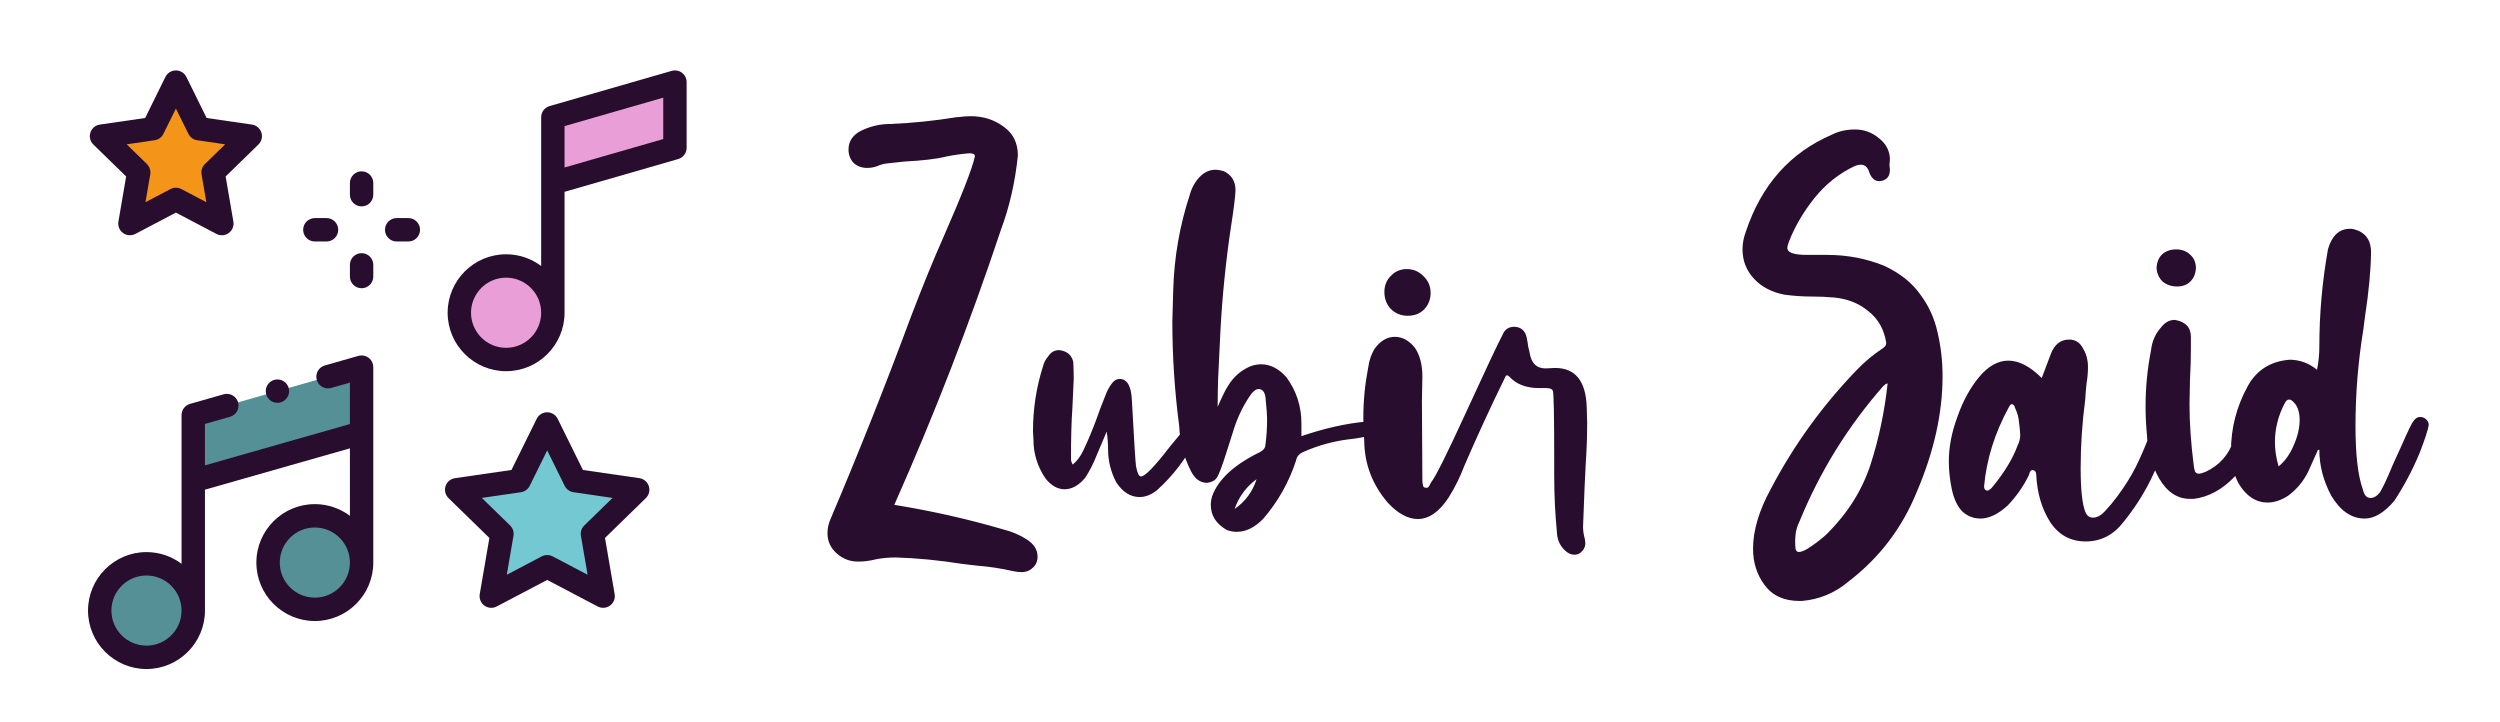 <svg width="142" height="41" viewBox="0 0 142 41" fill="none" xmlns="http://www.w3.org/2000/svg">
<path d="M20.539 24.586L10.977 27.312V23.578L20.539 20.853V24.586Z" fill="#559097"/>
<path d="M8.32 37.336C9.787 37.336 10.977 36.147 10.977 34.68C10.977 33.213 9.787 32.023 8.32 32.023C6.853 32.023 5.664 33.213 5.664 34.68C5.664 36.147 6.853 37.336 8.32 37.336Z" fill="#559097"/>
<path d="M17.883 34.61C19.35 34.61 20.539 33.421 20.539 31.954C20.539 30.487 19.35 29.298 17.883 29.298C16.416 29.298 15.227 30.487 15.227 31.954C15.227 33.421 16.416 34.61 17.883 34.61Z" fill="#559097"/>
<path d="M31.403 10.395L38.336 8.397V4.664L31.403 6.662V10.395Z" fill="#EA9ED7"/>
<path d="M28.746 20.42C30.213 20.42 31.403 19.23 31.403 17.763C31.403 16.296 30.213 15.107 28.746 15.107C27.279 15.107 26.09 16.296 26.09 17.763C26.09 19.23 27.279 20.42 28.746 20.42Z" fill="#EA9ED7"/>
<path d="M31.081 32.19L27.903 33.86L28.51 30.323L25.94 27.817L29.492 27.301L31.081 24.082L32.669 27.301L36.221 27.817L33.651 30.323L34.258 33.86L31.081 32.19Z" fill="#73C8D2"/>
<path d="M9.992 11.326L7.381 12.698L7.88 9.792L5.768 7.733L8.686 7.309L9.992 4.664L11.297 7.309L14.216 7.733L12.104 9.792L12.602 12.698L9.992 11.326Z" fill="#F49419"/>
<path d="M20.539 20.189C20.476 20.189 20.415 20.198 20.357 20.215L20.357 20.214L18.45 20.758C18.097 20.858 17.893 21.226 17.993 21.578C18.076 21.87 18.342 22.061 18.631 22.061C18.692 22.061 18.753 22.052 18.814 22.035L19.875 21.733V24.085L11.641 26.432V24.08L13.066 23.673C13.419 23.573 13.623 23.206 13.523 22.853C13.422 22.5 13.055 22.296 12.702 22.396L10.794 22.94L10.795 22.94C10.516 23.02 10.312 23.275 10.312 23.578V32.025C9.757 31.607 9.067 31.359 8.32 31.359C6.489 31.359 5 32.849 5 34.68C5 36.511 6.489 38 8.32 38C10.151 38 11.641 36.511 11.641 34.68V27.813L19.875 25.466V29.3C19.32 28.882 18.63 28.634 17.883 28.634C16.052 28.634 14.562 30.123 14.562 31.954C14.562 33.785 16.052 35.274 17.883 35.274C19.714 35.274 21.203 33.785 21.203 31.954V20.853C21.203 20.486 20.906 20.189 20.539 20.189V20.189ZM8.32 36.672C7.222 36.672 6.328 35.778 6.328 34.68C6.328 33.581 7.222 32.688 8.32 32.688C9.419 32.688 10.312 33.581 10.312 34.68C10.312 35.778 9.419 36.672 8.32 36.672ZM17.883 33.946C16.784 33.946 15.891 33.053 15.891 31.954C15.891 30.855 16.784 29.962 17.883 29.962C18.981 29.962 19.875 30.855 19.875 31.954C19.875 33.053 18.981 33.946 17.883 33.946Z" fill="#280D2F"/>
<path d="M38.735 4.133C38.569 4.008 38.352 3.968 38.152 4.026L31.219 6.024C30.934 6.106 30.738 6.366 30.738 6.662V15.109C30.183 14.691 29.493 14.443 28.746 14.443C26.916 14.443 25.426 15.933 25.426 17.763C25.426 19.594 26.916 21.084 28.746 21.084C30.577 21.084 32.067 19.594 32.067 17.763V10.895L38.52 9.035C38.804 8.953 39 8.693 39 8.397V4.664C39 4.455 38.902 4.259 38.735 4.133V4.133ZM28.746 19.756C27.648 19.756 26.754 18.862 26.754 17.763C26.754 16.665 27.648 15.771 28.746 15.771C29.845 15.771 30.738 16.665 30.738 17.763C30.738 18.862 29.845 19.756 28.746 19.756ZM37.672 7.898L32.067 9.513V7.162L37.672 5.547V7.898Z" fill="#280D2F"/>
<path d="M36.317 27.16L33.11 26.694L31.676 23.788C31.564 23.562 31.333 23.418 31.081 23.418C30.828 23.418 30.597 23.562 30.485 23.788L29.051 26.694L25.844 27.16C25.594 27.196 25.386 27.372 25.308 27.612C25.23 27.852 25.295 28.116 25.476 28.293L27.797 30.555L27.249 33.748C27.206 33.997 27.308 34.249 27.513 34.398C27.718 34.546 27.989 34.566 28.212 34.448L31.08 32.94L33.949 34.448C34.046 34.499 34.152 34.524 34.257 34.524C34.395 34.524 34.532 34.482 34.648 34.398C34.852 34.249 34.955 33.997 34.912 33.748L34.364 30.554L36.684 28.293C36.865 28.116 36.931 27.852 36.853 27.612C36.775 27.372 36.567 27.196 36.317 27.16V27.16ZM33.187 29.847C33.031 30 32.959 30.219 32.996 30.435L33.376 32.646L31.39 31.602C31.196 31.5 30.965 31.5 30.771 31.602L28.785 32.646L29.165 30.435C29.202 30.219 29.13 30 28.974 29.847L27.367 28.281L29.587 27.958C29.804 27.927 29.991 27.791 30.087 27.595L31.081 25.583L32.074 27.595C32.17 27.791 32.357 27.927 32.574 27.958L34.794 28.281L33.187 29.847Z" fill="#280D2F"/>
<path d="M7.165 10.023L6.726 12.586C6.683 12.835 6.785 13.087 6.99 13.236C7.194 13.384 7.466 13.404 7.689 13.286L9.991 12.076L12.292 13.286C12.39 13.337 12.496 13.363 12.601 13.363C12.739 13.363 12.876 13.32 12.992 13.236C13.196 13.087 13.299 12.835 13.256 12.586L12.816 10.023L14.678 8.208C14.859 8.032 14.925 7.768 14.846 7.528C14.768 7.287 14.56 7.112 14.31 7.076L11.737 6.702L10.586 4.37C10.475 4.144 10.244 4 9.991 4C9.738 4 9.507 4.144 9.395 4.37L8.245 6.702L5.671 7.076C5.421 7.112 5.214 7.287 5.135 7.528C5.057 7.768 5.122 8.032 5.303 8.209L7.165 10.023ZM8.781 7.966C8.997 7.935 9.184 7.799 9.281 7.603L9.991 6.165L10.701 7.603C10.797 7.799 10.984 7.935 11.201 7.966L12.788 8.197L11.639 9.316C11.483 9.469 11.411 9.688 11.448 9.904L11.72 11.485L10.3 10.738C10.203 10.688 10.097 10.662 9.991 10.662C9.885 10.662 9.779 10.688 9.682 10.738L8.262 11.485L8.534 9.904C8.571 9.688 8.499 9.469 8.343 9.316L7.194 8.197L8.781 7.966Z" fill="#280D2F"/>
<path d="M20.539 9.731C20.172 9.731 19.875 10.029 19.875 10.395V11.059C19.875 11.426 20.172 11.723 20.539 11.723C20.906 11.723 21.203 11.426 21.203 11.059V10.395C21.203 10.029 20.906 9.731 20.539 9.731Z" fill="#280D2F"/>
<path d="M20.539 14.38C20.172 14.38 19.875 14.677 19.875 15.044V15.708C19.875 16.075 20.172 16.372 20.539 16.372C20.906 16.372 21.203 16.075 21.203 15.708V15.044C21.203 14.677 20.906 14.38 20.539 14.38Z" fill="#280D2F"/>
<path d="M23.195 12.387H22.531C22.165 12.387 21.867 12.685 21.867 13.052C21.867 13.418 22.165 13.716 22.531 13.716H23.195C23.562 13.716 23.859 13.418 23.859 13.052C23.859 12.685 23.562 12.387 23.195 12.387V12.387Z" fill="#280D2F"/>
<path d="M17.883 13.716H18.547C18.914 13.716 19.211 13.418 19.211 13.052C19.211 12.685 18.914 12.387 18.547 12.387H17.883C17.516 12.387 17.219 12.685 17.219 13.052C17.219 13.418 17.516 13.716 17.883 13.716Z" fill="#280D2F"/>
<path d="M15.758 22.88C15.932 22.88 16.104 22.809 16.227 22.685C16.351 22.562 16.422 22.39 16.422 22.216C16.422 22.041 16.351 21.87 16.227 21.746C16.104 21.622 15.932 21.552 15.758 21.552C15.583 21.552 15.412 21.622 15.288 21.746C15.165 21.87 15.094 22.041 15.094 22.216C15.094 22.39 15.165 22.562 15.288 22.685C15.412 22.809 15.583 22.88 15.758 22.88Z" fill="#280D2F"/>
<path d="M58.024 32.496C58.284 32.496 58.501 32.409 58.674 32.236C58.847 32.08 58.934 31.872 58.934 31.612C58.934 31.231 58.735 30.91 58.336 30.65C57.937 30.39 57.495 30.199 57.01 30.078C54.999 29.489 52.928 29.021 50.796 28.674C53.067 23.561 55.086 18.352 56.854 13.048C57.339 11.748 57.66 10.344 57.816 8.836C57.816 8.125 57.547 7.579 57.01 7.198C56.473 6.799 55.849 6.6 55.138 6.6C54.913 6.6 54.679 6.617 54.436 6.652H54.358C53.093 6.86 51.827 6.99 50.562 7.042C50.007 7.042 49.47 7.163 48.95 7.406C48.447 7.649 48.196 8.013 48.196 8.498C48.196 8.793 48.291 9.044 48.482 9.252C48.69 9.443 48.95 9.538 49.262 9.538C49.453 9.538 49.643 9.503 49.834 9.434C50.025 9.347 50.224 9.295 50.432 9.278L51.394 9.174C52.417 9.122 53.205 9.027 53.76 8.888C54.193 8.801 54.627 8.741 55.06 8.706C55.268 8.706 55.372 8.758 55.372 8.862V8.888C55.233 9.547 54.635 11.081 53.578 13.49C53.023 14.738 52.408 16.246 51.732 18.014C50.311 21.845 48.803 25.641 47.208 29.402C47.069 29.697 47 29.991 47 30.286C47 30.737 47.173 31.118 47.52 31.43C47.867 31.742 48.274 31.898 48.742 31.898C49.071 31.898 49.409 31.855 49.756 31.768C50.103 31.699 50.475 31.664 50.874 31.664C52.07 31.699 53.327 31.82 54.644 32.028L55.528 32.132C56.204 32.184 56.88 32.288 57.556 32.444C57.729 32.479 57.885 32.496 58.024 32.496ZM64.732 28.232C65.061 28.232 65.39 28.102 65.72 27.842C66.621 27.027 67.358 26.065 67.93 24.956C67.964 24.887 67.982 24.817 67.982 24.748C67.982 24.609 67.93 24.505 67.826 24.436C67.722 24.367 67.626 24.332 67.54 24.332C67.436 24.332 67.34 24.367 67.254 24.436C67.167 24.505 66.898 24.817 66.448 25.372C65.581 26.499 65.035 27.062 64.81 27.062C64.688 27.062 64.593 26.863 64.524 26.464C64.489 26.204 64.411 24.956 64.29 22.72C64.255 21.923 64.021 21.524 63.588 21.524C63.432 21.524 63.293 21.602 63.172 21.758C63.05 21.914 62.946 22.087 62.86 22.278C62.548 23.058 62.366 23.535 62.314 23.708C62.088 24.332 61.837 24.939 61.56 25.528L61.534 25.58C61.395 25.892 61.196 26.161 60.936 26.386C60.866 26.282 60.832 26.178 60.832 26.074C60.832 24.861 60.858 23.907 60.91 23.214L60.988 21.524C60.988 21.195 60.979 20.874 60.962 20.562C60.875 20.163 60.606 19.938 60.156 19.886C59.896 19.886 59.688 20.007 59.532 20.25C59.393 20.406 59.298 20.588 59.246 20.796C58.864 21.992 58.674 23.223 58.674 24.488L58.7 24.982C58.7 25.762 58.925 26.49 59.376 27.166C59.705 27.582 60.069 27.79 60.468 27.79C60.884 27.79 61.274 27.573 61.638 27.14C61.898 26.741 62.114 26.317 62.288 25.866C62.478 25.415 62.669 24.965 62.86 24.514C62.912 24.861 62.938 25.19 62.938 25.502C62.938 26.178 63.094 26.811 63.406 27.4C63.77 27.955 64.212 28.232 64.732 28.232ZM70.255 30.208C70.775 30.208 71.278 29.957 71.763 29.454C72.595 28.483 73.211 27.391 73.609 26.178C73.644 25.953 73.774 25.788 73.999 25.684C74.883 25.285 75.819 25.034 76.807 24.93C77.258 24.878 77.709 24.783 78.159 24.644C78.367 24.575 78.471 24.453 78.471 24.28C78.454 24.107 78.402 24.003 78.315 23.968C78.246 23.916 78.151 23.89 78.029 23.89L77.639 23.942C76.478 24.046 75.239 24.323 73.921 24.774V24.046C73.921 23.075 73.635 22.2 73.063 21.42C72.63 20.935 72.153 20.692 71.633 20.692C71.408 20.692 71.191 20.735 70.983 20.822C70.481 21.047 70.082 21.394 69.787 21.862C69.631 22.105 69.493 22.365 69.371 22.642L69.163 23.11C69.163 22.573 69.172 22.044 69.189 21.524L69.319 18.82C69.423 16.844 69.623 14.868 69.917 12.892C70.073 11.904 70.16 11.211 70.177 10.812C70.177 10.292 69.952 9.928 69.501 9.72C69.328 9.668 69.172 9.642 69.033 9.642C68.652 9.642 68.314 9.824 68.019 10.188C67.811 10.448 67.664 10.743 67.577 11.072C67.005 12.823 66.693 14.608 66.641 16.428L66.589 18.248C66.589 20.241 66.719 22.226 66.979 24.202C67.014 25.086 67.231 25.927 67.629 26.724C67.855 27.192 68.167 27.426 68.565 27.426C68.825 27.391 69.007 27.296 69.111 27.14C69.233 26.967 69.423 26.464 69.683 25.632L70.047 24.488C70.255 23.795 70.559 23.145 70.957 22.538C71.148 22.243 71.33 22.096 71.503 22.096C71.746 22.113 71.876 22.321 71.893 22.72C71.945 23.205 71.971 23.569 71.971 23.812C71.971 24.332 71.937 24.843 71.867 25.346C71.833 25.485 71.729 25.597 71.555 25.684C70.099 26.395 69.198 27.227 68.851 28.18C68.799 28.353 68.773 28.518 68.773 28.674C68.773 29.281 69.077 29.757 69.683 30.104C69.857 30.173 70.047 30.208 70.255 30.208ZM70.125 28.908C70.368 28.215 70.784 27.651 71.373 27.218C71.148 27.929 70.732 28.492 70.125 28.908ZM89.423 31.508C89.545 31.508 89.657 31.473 89.761 31.404C89.952 31.248 90.047 31.066 90.047 30.858L90.021 30.624C89.952 30.381 89.917 30.147 89.917 29.922C89.987 28.015 90.039 26.802 90.073 26.282C90.125 25.519 90.151 24.757 90.151 23.994L90.125 23.11C90.073 21.637 89.475 20.9 88.331 20.9L87.785 20.926C87.265 20.926 86.962 20.614 86.875 19.99C86.823 19.817 86.789 19.643 86.771 19.47L86.719 19.184C86.633 18.785 86.399 18.577 86.017 18.56C85.688 18.56 85.463 18.716 85.341 19.028C85.081 19.513 84.379 21.004 83.235 23.5C82.178 25.805 81.528 27.105 81.285 27.4C81.268 27.417 81.251 27.452 81.233 27.504C81.216 27.539 81.19 27.582 81.155 27.634C81.121 27.686 81.077 27.712 81.025 27.712C80.991 27.695 80.947 27.686 80.895 27.686C80.843 27.669 80.809 27.547 80.791 27.322C80.791 27.079 80.783 25.554 80.765 22.746L80.791 21.394C80.791 20.701 80.644 20.146 80.349 19.73C80.02 19.331 79.647 19.132 79.231 19.132C78.781 19.132 78.391 19.366 78.061 19.834C77.888 20.129 77.775 20.458 77.723 20.822C77.533 21.793 77.437 22.763 77.437 23.734C77.437 24.167 77.455 24.609 77.489 25.06C77.507 26.377 77.957 27.547 78.841 28.57C79.413 29.177 79.977 29.48 80.531 29.48C81.173 29.48 81.762 29.064 82.299 28.232C82.646 27.677 82.941 27.079 83.183 26.438C83.894 24.791 84.648 23.153 85.445 21.524L85.471 21.472C85.506 21.368 85.549 21.316 85.601 21.316C85.636 21.316 85.679 21.342 85.731 21.394C86.13 21.827 86.693 22.044 87.421 22.044H87.837C88.045 22.044 88.167 22.096 88.201 22.2C88.253 22.287 88.279 23.587 88.279 26.1V27.01C88.279 28.102 88.331 29.185 88.435 30.26C88.453 30.676 88.617 31.023 88.929 31.3C89.085 31.439 89.25 31.508 89.423 31.508ZM79.959 17.936C80.341 17.936 80.653 17.815 80.895 17.572C81.138 17.312 81.259 17 81.259 16.636C81.259 16.255 81.121 15.934 80.843 15.674C80.583 15.414 80.271 15.284 79.907 15.284C79.543 15.284 79.24 15.414 78.997 15.674C78.755 15.917 78.633 16.22 78.633 16.584C78.633 16.965 78.755 17.286 78.997 17.546C79.257 17.806 79.578 17.936 79.959 17.936ZM102.355 34.134C103.343 34.047 104.218 33.683 104.981 33.042C106.749 31.69 108.049 29.983 108.881 27.92C109.851 25.649 110.337 23.465 110.337 21.368C110.337 20.501 110.241 19.669 110.051 18.872C109.877 18.075 109.548 17.355 109.063 16.714C108.595 16.055 107.919 15.518 107.035 15.102C106.012 14.686 104.929 14.478 103.785 14.478H102.641C101.895 14.478 101.523 14.348 101.523 14.088C101.523 14.001 101.549 13.889 101.601 13.75C101.947 12.866 102.433 12.034 103.057 11.254C103.698 10.457 104.461 9.85 105.345 9.434C105.466 9.382 105.587 9.356 105.709 9.356C105.882 9.356 106.021 9.451 106.125 9.642C106.246 10.075 106.454 10.292 106.749 10.292C107.147 10.257 107.347 10.041 107.347 9.642L107.321 9.356L107.347 9.07C107.347 8.585 107.139 8.177 106.723 7.848C106.324 7.519 105.873 7.354 105.371 7.354C104.885 7.354 104.452 7.449 104.071 7.64C101.679 8.663 100.041 10.509 99.157 13.178C99.035 13.507 98.975 13.837 98.975 14.166C98.975 14.807 99.191 15.362 99.625 15.83C100.058 16.298 100.639 16.601 101.367 16.74C101.887 16.809 102.407 16.844 102.927 16.844C103.343 16.844 103.75 16.861 104.149 16.896C104.929 16.965 105.587 17.225 106.125 17.676C106.679 18.109 107.017 18.707 107.139 19.47C107.139 19.609 107.061 19.721 106.905 19.808C106.385 20.155 105.908 20.553 105.475 21.004C103.516 23.032 101.887 25.285 100.587 27.764C99.911 28.995 99.573 30.13 99.573 31.17C99.573 31.95 99.789 32.635 100.223 33.224C100.673 33.831 101.332 34.134 102.199 34.134H102.355ZM102.173 31.352C102.086 31.352 102.025 31.3 101.991 31.196C101.973 31.092 101.965 30.927 101.965 30.702C101.965 30.303 102.051 29.931 102.225 29.584C103.386 26.759 104.972 24.202 106.983 21.914C107.035 21.879 107.069 21.853 107.087 21.836C107.104 21.801 107.147 21.784 107.217 21.784C107.043 23.379 106.723 24.904 106.255 26.36C105.787 27.816 104.963 29.133 103.785 30.312C103.525 30.555 103.23 30.789 102.901 31.014C102.589 31.239 102.346 31.352 102.173 31.352ZM118.467 30.754C119.334 30.754 120.053 30.381 120.625 29.636C121.821 28.163 122.653 26.49 123.121 24.618L123.147 24.358C123.147 24.219 123.112 24.124 123.043 24.072C122.974 24.003 122.861 23.959 122.705 23.942C122.497 23.942 122.35 24.055 122.263 24.28C122.176 24.488 122.098 24.687 122.029 24.878C121.804 25.467 121.561 26.022 121.301 26.542C121.041 27.062 120.686 27.625 120.235 28.232C120.027 28.509 119.802 28.778 119.559 29.038C119.334 29.281 119.108 29.402 118.883 29.402C118.675 29.402 118.528 29.289 118.441 29.064C118.268 28.613 118.181 27.79 118.181 26.594C118.181 25.294 118.268 23.994 118.441 22.694C118.458 22.382 118.484 22.07 118.519 21.758C118.571 21.446 118.597 21.143 118.597 20.848C118.597 20.449 118.502 20.094 118.311 19.782C118.138 19.453 117.878 19.288 117.531 19.288C117.046 19.288 116.699 19.557 116.491 20.094L115.971 21.472C115.312 20.813 114.68 20.484 114.073 20.484C113.484 20.484 112.929 20.796 112.409 21.42C111.906 22.027 111.499 22.772 111.187 23.656C110.858 24.54 110.693 25.389 110.693 26.204C110.693 26.741 110.754 27.287 110.875 27.842C110.996 28.379 111.196 28.787 111.473 29.064C111.768 29.324 112.106 29.454 112.487 29.454C112.972 29.454 113.484 29.211 114.021 28.726C114.524 28.206 114.931 27.625 115.243 26.984C115.26 26.949 115.269 26.915 115.269 26.88C115.286 26.845 115.304 26.811 115.321 26.776C115.356 26.724 115.399 26.698 115.451 26.698C115.59 26.715 115.659 26.811 115.659 26.984C115.711 28.007 115.971 28.891 116.439 29.636C116.924 30.381 117.6 30.754 118.467 30.754ZM112.877 27.868C112.756 27.851 112.695 27.773 112.695 27.634C112.834 26.091 113.302 24.592 114.099 23.136C114.116 23.119 114.125 23.101 114.125 23.084C114.142 23.049 114.16 23.023 114.177 23.006C114.212 22.971 114.246 22.954 114.281 22.954C114.368 22.971 114.428 23.049 114.463 23.188C114.584 23.448 114.654 23.691 114.671 23.916C114.706 24.124 114.732 24.393 114.749 24.722C114.749 24.913 114.697 25.112 114.593 25.32C114.333 26.031 113.874 26.793 113.215 27.608C113.076 27.781 112.964 27.868 112.877 27.868ZM124.598 28.336C125.448 28.232 126.228 27.807 126.938 27.062C127.649 26.299 128.004 25.519 128.004 24.722C127.987 24.427 127.814 24.254 127.484 24.202C127.328 24.202 127.198 24.289 127.094 24.462C127.008 24.635 126.93 24.826 126.86 25.034C126.583 25.849 126.054 26.438 125.274 26.802C125.101 26.871 124.971 26.906 124.884 26.906C124.798 26.906 124.728 26.863 124.676 26.776C124.642 26.689 124.616 26.559 124.598 26.386C124.442 25.138 124.364 24.003 124.364 22.98L124.39 21.576C124.425 20.952 124.442 20.371 124.442 19.834V19.132C124.442 18.595 124.139 18.274 123.532 18.17C123.238 18.17 122.986 18.3 122.778 18.56C122.432 18.941 122.232 19.383 122.18 19.886C121.972 20.943 121.868 22.009 121.868 23.084C121.868 23.621 121.894 24.159 121.946 24.696C121.981 25.597 122.215 26.429 122.648 27.192C123.099 27.955 123.68 28.336 124.39 28.336H124.598ZM123.662 16.272C123.974 16.272 124.226 16.177 124.416 15.986C124.607 15.795 124.711 15.544 124.728 15.232C124.728 14.92 124.624 14.669 124.416 14.478C124.208 14.27 123.94 14.166 123.61 14.166C123.281 14.166 123.012 14.261 122.804 14.452C122.614 14.643 122.51 14.894 122.492 15.206C122.51 15.518 122.622 15.778 122.83 15.986C123.056 16.177 123.333 16.272 123.662 16.272ZM134.312 29.454C134.867 29.454 135.43 29.116 136.002 28.44C136.557 27.591 137.034 26.689 137.432 25.736C137.727 24.973 137.9 24.445 137.952 24.15C137.952 23.977 137.866 23.838 137.692 23.734C137.606 23.699 137.536 23.682 137.484 23.682C137.311 23.682 137.172 23.769 137.068 23.942C136.982 24.046 136.756 24.514 136.392 25.346C135.976 26.247 135.734 26.793 135.664 26.984C135.526 27.313 135.37 27.634 135.196 27.946C135.023 28.171 134.841 28.284 134.65 28.284C134.425 28.284 134.278 28.119 134.208 27.79C133.931 27.027 133.792 25.831 133.792 24.202C133.792 22.365 133.94 20.545 134.234 18.742L134.338 17.936C134.546 16.584 134.659 15.388 134.676 14.348C134.676 13.585 134.312 13.135 133.584 12.996H133.48C132.874 12.996 132.458 13.377 132.232 14.14C131.903 15.977 131.738 17.832 131.738 19.704C131.738 20.12 131.695 20.553 131.608 21.004C131.14 20.623 130.62 20.432 130.048 20.432C128.974 20.519 128.185 21.013 127.682 21.914C127.041 23.075 126.72 24.306 126.72 25.606L126.746 25.918C126.764 26.473 126.902 26.993 127.162 27.478C127.596 28.189 128.142 28.544 128.8 28.544C129.182 28.544 129.572 28.414 129.97 28.154C130.438 27.807 130.811 27.365 131.088 26.828L131.66 25.554H131.738C131.738 26.438 131.964 27.305 132.414 28.154C132.934 29.021 133.567 29.454 134.312 29.454ZM129.424 26.49C129.286 26.022 129.216 25.563 129.216 25.112C129.216 24.349 129.398 23.621 129.762 22.928C129.832 22.772 129.918 22.694 130.022 22.694C130.109 22.694 130.204 22.755 130.308 22.876C130.412 22.98 130.49 23.119 130.542 23.292C130.594 23.448 130.62 23.63 130.62 23.838C130.62 24.306 130.508 24.791 130.282 25.294C130.074 25.797 129.788 26.195 129.424 26.49Z" fill="#280D2F"/>
</svg>
